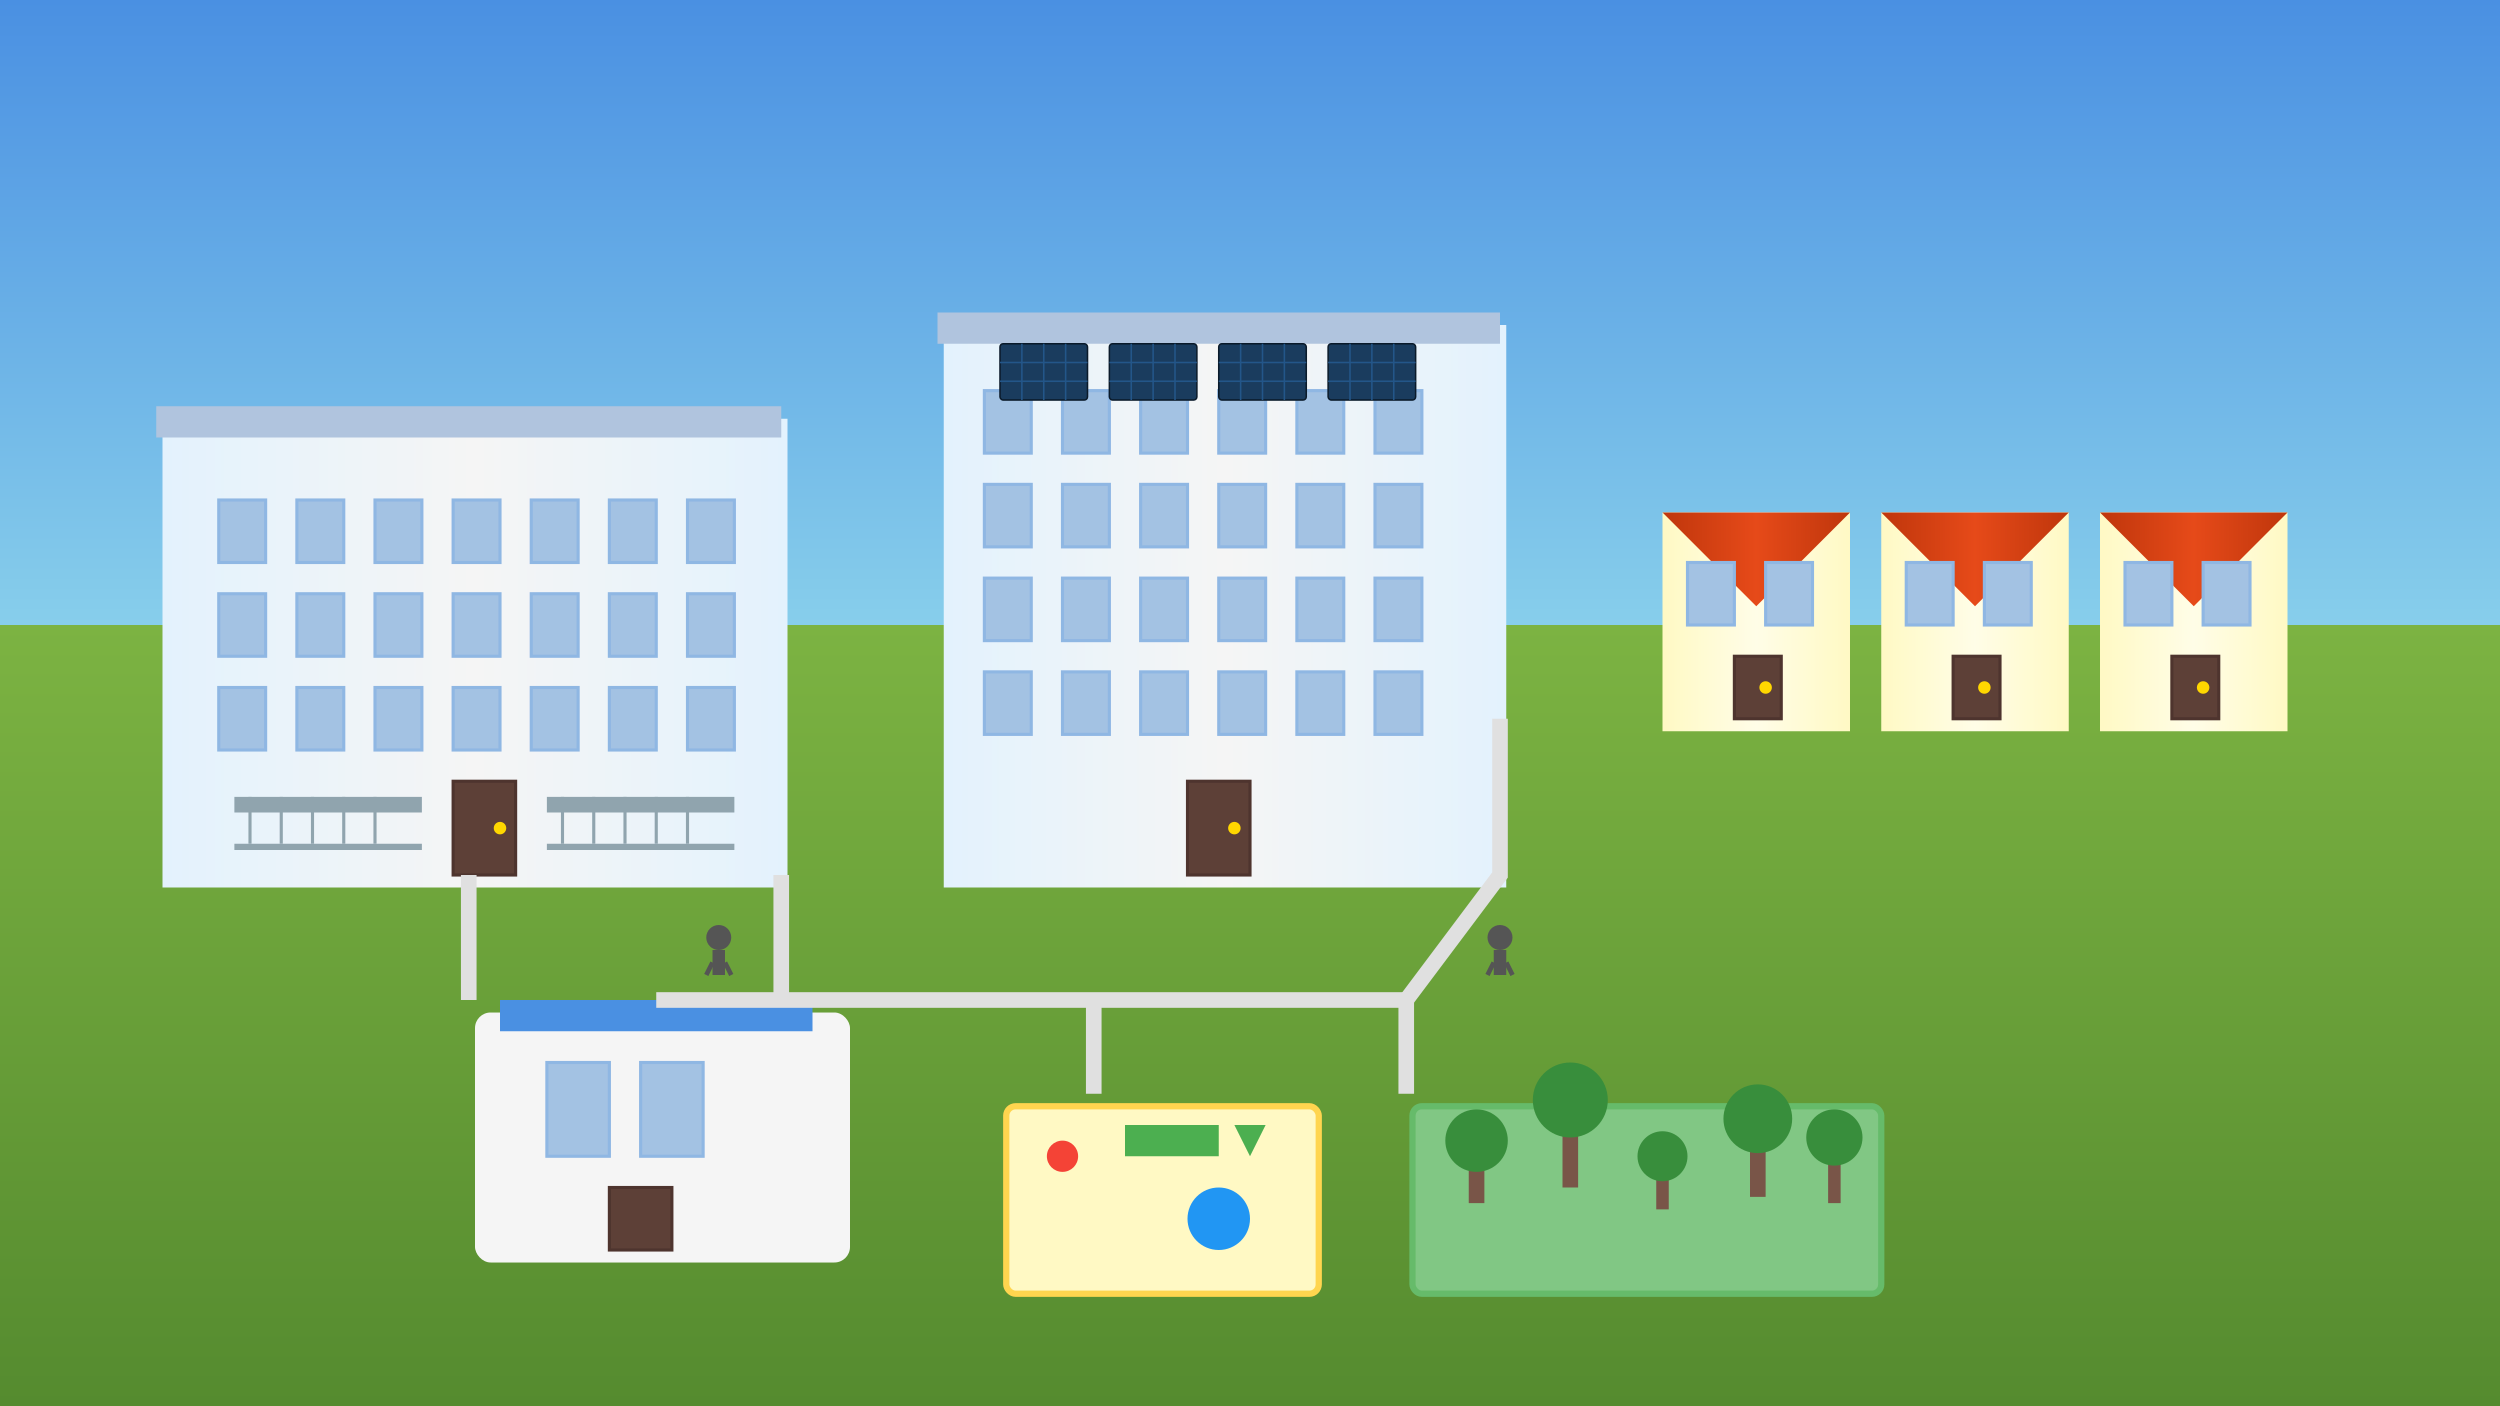 <?xml version="1.0" encoding="UTF-8"?>
<svg width="800" height="450" viewBox="0 0 800 450" xmlns="http://www.w3.org/2000/svg">
  <!-- Definitions for gradients and filters -->
  <defs>
    <linearGradient id="skyGradient" x1="0%" y1="0%" x2="0%" y2="100%">
      <stop offset="0%" style="stop-color:#4a90e2;stop-opacity:1" />
      <stop offset="100%" style="stop-color:#87ceeb;stop-opacity:1" />
    </linearGradient>
    <linearGradient id="groundGradient" x1="0%" y1="0%" x2="0%" y2="100%">
      <stop offset="0%" style="stop-color:#7cb342;stop-opacity:1" />
      <stop offset="100%" style="stop-color:#558b2f;stop-opacity:1" />
    </linearGradient>
    <linearGradient id="buildingGradient1" x1="0%" y1="0%" x2="100%" y2="0%">
      <stop offset="0%" style="stop-color:#e3f2fd;stop-opacity:1" />
      <stop offset="50%" style="stop-color:#f5f5f5;stop-opacity:1" />
      <stop offset="100%" style="stop-color:#e3f2fd;stop-opacity:1" />
    </linearGradient>
    <linearGradient id="buildingGradient2" x1="0%" y1="0%" x2="100%" y2="0%">
      <stop offset="0%" style="stop-color:#fff9c4;stop-opacity:1" />
      <stop offset="50%" style="stop-color:#fffde7;stop-opacity:1" />
      <stop offset="100%" style="stop-color:#fff9c4;stop-opacity:1" />
    </linearGradient>
    <linearGradient id="roofGradient" x1="0%" y1="0%" x2="100%" y2="0%">
      <stop offset="0%" style="stop-color:#bf360c;stop-opacity:1" />
      <stop offset="50%" style="stop-color:#e64a19;stop-opacity:1" />
      <stop offset="100%" style="stop-color:#bf360c;stop-opacity:1" />
    </linearGradient>
    <filter id="shadow" x="-20%" y="-20%" width="140%" height="140%">
      <feGaussianBlur in="SourceAlpha" stdDeviation="3" />
      <feOffset dx="2" dy="4" result="offsetblur" />
      <feComponentTransfer>
        <feFuncA type="linear" slope="0.3" />
      </feComponentTransfer>
      <feMerge>
        <feMergeNode />
        <feMergeNode in="SourceGraphic" />
      </feMerge>
    </filter>
  </defs>

  <!-- Background layers -->
  <rect width="800" height="200" fill="url(#skyGradient)" />
  <rect y="200" width="800" height="250" fill="url(#groundGradient)" />

  <!-- Housing complex -->
  <!-- Main apartment building 1 -->
  <g transform="translate(50, 130)">
    <rect width="200" height="150" fill="url(#buildingGradient1)" filter="url(#shadow)" />
    <rect width="200" height="10" fill="#b0c4de" />
    
    <!-- Windows -->
    <rect x="20" y="30" width="15" height="20" fill="#a3c2e3" stroke="#8fb7e3" stroke-width="1" />
    <rect x="45" y="30" width="15" height="20" fill="#a3c2e3" stroke="#8fb7e3" stroke-width="1" />
    <rect x="70" y="30" width="15" height="20" fill="#a3c2e3" stroke="#8fb7e3" stroke-width="1" />
    <rect x="95" y="30" width="15" height="20" fill="#a3c2e3" stroke="#8fb7e3" stroke-width="1" />
    <rect x="120" y="30" width="15" height="20" fill="#a3c2e3" stroke="#8fb7e3" stroke-width="1" />
    <rect x="145" y="30" width="15" height="20" fill="#a3c2e3" stroke="#8fb7e3" stroke-width="1" />
    <rect x="170" y="30" width="15" height="20" fill="#a3c2e3" stroke="#8fb7e3" stroke-width="1" />
    
    <rect x="20" y="60" width="15" height="20" fill="#a3c2e3" stroke="#8fb7e3" stroke-width="1" />
    <rect x="45" y="60" width="15" height="20" fill="#a3c2e3" stroke="#8fb7e3" stroke-width="1" />
    <rect x="70" y="60" width="15" height="20" fill="#a3c2e3" stroke="#8fb7e3" stroke-width="1" />
    <rect x="95" y="60" width="15" height="20" fill="#a3c2e3" stroke="#8fb7e3" stroke-width="1" />
    <rect x="120" y="60" width="15" height="20" fill="#a3c2e3" stroke="#8fb7e3" stroke-width="1" />
    <rect x="145" y="60" width="15" height="20" fill="#a3c2e3" stroke="#8fb7e3" stroke-width="1" />
    <rect x="170" y="60" width="15" height="20" fill="#a3c2e3" stroke="#8fb7e3" stroke-width="1" />
    
    <rect x="20" y="90" width="15" height="20" fill="#a3c2e3" stroke="#8fb7e3" stroke-width="1" />
    <rect x="45" y="90" width="15" height="20" fill="#a3c2e3" stroke="#8fb7e3" stroke-width="1" />
    <rect x="70" y="90" width="15" height="20" fill="#a3c2e3" stroke="#8fb7e3" stroke-width="1" />
    <rect x="95" y="90" width="15" height="20" fill="#a3c2e3" stroke="#8fb7e3" stroke-width="1" />
    <rect x="120" y="90" width="15" height="20" fill="#a3c2e3" stroke="#8fb7e3" stroke-width="1" />
    <rect x="145" y="90" width="15" height="20" fill="#a3c2e3" stroke="#8fb7e3" stroke-width="1" />
    <rect x="170" y="90" width="15" height="20" fill="#a3c2e3" stroke="#8fb7e3" stroke-width="1" />
    
    <!-- Door -->
    <rect x="95" y="120" width="20" height="30" fill="#5d4037" stroke="#4e342e" stroke-width="1" />
    <circle cx="110" cy="135" r="2" fill="#ffd700" />
    
    <!-- Balconies -->
    <rect x="25" y="125" width="60" height="5" fill="#90a4ae" />
    <line x1="30" y1="125" x2="30" y2="140" stroke="#90a4ae" stroke-width="1" />
    <line x1="40" y1="125" x2="40" y2="140" stroke="#90a4ae" stroke-width="1" />
    <line x1="50" y1="125" x2="50" y2="140" stroke="#90a4ae" stroke-width="1" />
    <line x1="60" y1="125" x2="60" y2="140" stroke="#90a4ae" stroke-width="1" />
    <line x1="70" y1="125" x2="70" y2="140" stroke="#90a4ae" stroke-width="1" />
    <rect x="25" y="140" width="60" height="2" fill="#90a4ae" />
    
    <rect x="125" y="125" width="60" height="5" fill="#90a4ae" />
    <line x1="130" y1="125" x2="130" y2="140" stroke="#90a4ae" stroke-width="1" />
    <line x1="140" y1="125" x2="140" y2="140" stroke="#90a4ae" stroke-width="1" />
    <line x1="150" y1="125" x2="150" y2="140" stroke="#90a4ae" stroke-width="1" />
    <line x1="160" y1="125" x2="160" y2="140" stroke="#90a4ae" stroke-width="1" />
    <line x1="170" y1="125" x2="170" y2="140" stroke="#90a4ae" stroke-width="1" />
    <rect x="125" y="140" width="60" height="2" fill="#90a4ae" />
  </g>
  
  <!-- Main apartment building 2 -->
  <g transform="translate(300, 100)">
    <rect width="180" height="180" fill="url(#buildingGradient1)" filter="url(#shadow)" />
    <rect width="180" height="10" fill="#b0c4de" />
    
    <!-- Windows -->
    <rect x="15" y="25" width="15" height="20" fill="#a3c2e3" stroke="#8fb7e3" stroke-width="1" />
    <rect x="40" y="25" width="15" height="20" fill="#a3c2e3" stroke="#8fb7e3" stroke-width="1" />
    <rect x="65" y="25" width="15" height="20" fill="#a3c2e3" stroke="#8fb7e3" stroke-width="1" />
    <rect x="90" y="25" width="15" height="20" fill="#a3c2e3" stroke="#8fb7e3" stroke-width="1" />
    <rect x="115" y="25" width="15" height="20" fill="#a3c2e3" stroke="#8fb7e3" stroke-width="1" />
    <rect x="140" y="25" width="15" height="20" fill="#a3c2e3" stroke="#8fb7e3" stroke-width="1" />
    
    <rect x="15" y="55" width="15" height="20" fill="#a3c2e3" stroke="#8fb7e3" stroke-width="1" />
    <rect x="40" y="55" width="15" height="20" fill="#a3c2e3" stroke="#8fb7e3" stroke-width="1" />
    <rect x="65" y="55" width="15" height="20" fill="#a3c2e3" stroke="#8fb7e3" stroke-width="1" />
    <rect x="90" y="55" width="15" height="20" fill="#a3c2e3" stroke="#8fb7e3" stroke-width="1" />
    <rect x="115" y="55" width="15" height="20" fill="#a3c2e3" stroke="#8fb7e3" stroke-width="1" />
    <rect x="140" y="55" width="15" height="20" fill="#a3c2e3" stroke="#8fb7e3" stroke-width="1" />
    
    <rect x="15" y="85" width="15" height="20" fill="#a3c2e3" stroke="#8fb7e3" stroke-width="1" />
    <rect x="40" y="85" width="15" height="20" fill="#a3c2e3" stroke="#8fb7e3" stroke-width="1" />
    <rect x="65" y="85" width="15" height="20" fill="#a3c2e3" stroke="#8fb7e3" stroke-width="1" />
    <rect x="90" y="85" width="15" height="20" fill="#a3c2e3" stroke="#8fb7e3" stroke-width="1" />
    <rect x="115" y="85" width="15" height="20" fill="#a3c2e3" stroke="#8fb7e3" stroke-width="1" />
    <rect x="140" y="85" width="15" height="20" fill="#a3c2e3" stroke="#8fb7e3" stroke-width="1" />
    
    <rect x="15" y="115" width="15" height="20" fill="#a3c2e3" stroke="#8fb7e3" stroke-width="1" />
    <rect x="40" y="115" width="15" height="20" fill="#a3c2e3" stroke="#8fb7e3" stroke-width="1" />
    <rect x="65" y="115" width="15" height="20" fill="#a3c2e3" stroke="#8fb7e3" stroke-width="1" />
    <rect x="90" y="115" width="15" height="20" fill="#a3c2e3" stroke="#8fb7e3" stroke-width="1" />
    <rect x="115" y="115" width="15" height="20" fill="#a3c2e3" stroke="#8fb7e3" stroke-width="1" />
    <rect x="140" y="115" width="15" height="20" fill="#a3c2e3" stroke="#8fb7e3" stroke-width="1" />
    
    <!-- Door -->
    <rect x="80" y="150" width="20" height="30" fill="#5d4037" stroke="#4e342e" stroke-width="1" />
    <circle cx="95" cy="165" r="2" fill="#ffd700" />
    
    <!-- Solar panels on roof -->
    <g transform="translate(20, 10)">
      <rect width="28" height="18" rx="1" ry="1" fill="#1a3c5e" stroke="#0a1a2a" stroke-width="0.5" />
      <line x1="0" y1="6" x2="28" y2="6" stroke="#235689" stroke-width="0.5" />
      <line x1="0" y1="12" x2="28" y2="12" stroke="#235689" stroke-width="0.5" />
      <line x1="7" y1="0" x2="7" y2="18" stroke="#235689" stroke-width="0.5" />
      <line x1="14" y1="0" x2="14" y2="18" stroke="#235689" stroke-width="0.5" />
      <line x1="21" y1="0" x2="21" y2="18" stroke="#235689" stroke-width="0.5" />
    </g>
    
    <g transform="translate(55, 10)">
      <rect width="28" height="18" rx="1" ry="1" fill="#1a3c5e" stroke="#0a1a2a" stroke-width="0.5" />
      <line x1="0" y1="6" x2="28" y2="6" stroke="#235689" stroke-width="0.5" />
      <line x1="0" y1="12" x2="28" y2="12" stroke="#235689" stroke-width="0.5" />
      <line x1="7" y1="0" x2="7" y2="18" stroke="#235689" stroke-width="0.5" />
      <line x1="14" y1="0" x2="14" y2="18" stroke="#235689" stroke-width="0.5" />
      <line x1="21" y1="0" x2="21" y2="18" stroke="#235689" stroke-width="0.5" />
    </g>
    
    <g transform="translate(90, 10)">
      <rect width="28" height="18" rx="1" ry="1" fill="#1a3c5e" stroke="#0a1a2a" stroke-width="0.5" />
      <line x1="0" y1="6" x2="28" y2="6" stroke="#235689" stroke-width="0.5" />
      <line x1="0" y1="12" x2="28" y2="12" stroke="#235689" stroke-width="0.5" />
      <line x1="7" y1="0" x2="7" y2="18" stroke="#235689" stroke-width="0.5" />
      <line x1="14" y1="0" x2="14" y2="18" stroke="#235689" stroke-width="0.5" />
      <line x1="21" y1="0" x2="21" y2="18" stroke="#235689" stroke-width="0.5" />
    </g>
    
    <g transform="translate(125, 10)">
      <rect width="28" height="18" rx="1" ry="1" fill="#1a3c5e" stroke="#0a1a2a" stroke-width="0.5" />
      <line x1="0" y1="6" x2="28" y2="6" stroke="#235689" stroke-width="0.5" />
      <line x1="0" y1="12" x2="28" y2="12" stroke="#235689" stroke-width="0.5" />
      <line x1="7" y1="0" x2="7" y2="18" stroke="#235689" stroke-width="0.5" />
      <line x1="14" y1="0" x2="14" y2="18" stroke="#235689" stroke-width="0.5" />
      <line x1="21" y1="0" x2="21" y2="18" stroke="#235689" stroke-width="0.5" />
    </g>
  </g>
  
  <!-- Townhouse row -->
  <g transform="translate(530, 160)">
    <!-- House 1 -->
    <rect x="0" y="0" width="60" height="70" fill="url(#buildingGradient2)" filter="url(#shadow)" />
    <polygon points="0,0 30,30 60,0" fill="url(#roofGradient)" filter="url(#shadow)" />
    <rect x="10" y="20" width="15" height="20" fill="#a3c2e3" stroke="#8fb7e3" stroke-width="1" />
    <rect x="35" y="20" width="15" height="20" fill="#a3c2e3" stroke="#8fb7e3" stroke-width="1" />
    <rect x="25" y="50" width="15" height="20" fill="#5d4037" stroke="#4e342e" stroke-width="1" />
    <circle cx="35" cy="60" r="2" fill="#ffd700" />
    
    <!-- House 2 -->
    <rect x="70" y="0" width="60" height="70" fill="url(#buildingGradient2)" filter="url(#shadow)" />
    <polygon points="70,0 100,30 130,0" fill="url(#roofGradient)" filter="url(#shadow)" />
    <rect x="80" y="20" width="15" height="20" fill="#a3c2e3" stroke="#8fb7e3" stroke-width="1" />
    <rect x="105" y="20" width="15" height="20" fill="#a3c2e3" stroke="#8fb7e3" stroke-width="1" />
    <rect x="95" y="50" width="15" height="20" fill="#5d4037" stroke="#4e342e" stroke-width="1" />
    <circle cx="105" cy="60" r="2" fill="#ffd700" />
    
    <!-- House 3 -->
    <rect x="140" y="0" width="60" height="70" fill="url(#buildingGradient2)" filter="url(#shadow)" />
    <polygon points="140,0 170,30 200,0" fill="url(#roofGradient)" filter="url(#shadow)" />
    <rect x="150" y="20" width="15" height="20" fill="#a3c2e3" stroke="#8fb7e3" stroke-width="1" />
    <rect x="175" y="20" width="15" height="20" fill="#a3c2e3" stroke="#8fb7e3" stroke-width="1" />
    <rect x="165" y="50" width="15" height="20" fill="#5d4037" stroke="#4e342e" stroke-width="1" />
    <circle cx="175" cy="60" r="2" fill="#ffd700" />
  </g>
  
  <!-- Community center -->
  <rect x="150" y="320" width="120" height="80" rx="5" ry="5" fill="#f5f5f5" filter="url(#shadow)" />
  <rect x="160" y="320" width="100" height="10" fill="#4a90e2" />
  <rect x="175" y="340" width="20" height="30" fill="#a3c2e3" stroke="#8fb7e3" stroke-width="1" />
  <rect x="205" y="340" width="20" height="30" fill="#a3c2e3" stroke="#8fb7e3" stroke-width="1" />
  <rect x="195" y="380" width="20" height="20" fill="#5d4037" stroke="#4e342e" stroke-width="1" />
  
  <!-- Playground -->
  <rect x="320" y="350" width="100" height="60" rx="3" ry="3" fill="#fff9c4" stroke="#ffd54f" stroke-width="2" filter="url(#shadow)" />
  <circle cx="340" cy="370" r="5" fill="#f44336" />
  <rect x="360" y="360" width="30" height="10" fill="#4caf50" />
  <polygon points="395,360 405,360 400,370" fill="#4caf50" />
  <circle cx="390" cy="390" r="10" fill="#2196f3" />
  
  <!-- Garden/green space -->
  <rect x="450" y="350" width="150" height="60" rx="3" ry="3" fill="#81c784" stroke="#66bb6a" stroke-width="2" filter="url(#shadow)" />
  
  <!-- Trees -->
  <g transform="translate(470, 370)">
    <rect x="0" y="0" width="5" height="15" fill="#795548" />
    <circle cx="2.5" cy="-5" r="10" fill="#388e3c" />
  </g>
  
  <g transform="translate(500, 360)">
    <rect x="0" y="0" width="5" height="20" fill="#795548" />
    <circle cx="2.5" cy="-8" r="12" fill="#388e3c" />
  </g>
  
  <g transform="translate(530, 375)">
    <rect x="0" y="0" width="4" height="12" fill="#795548" />
    <circle cx="2" cy="-5" r="8" fill="#388e3c" />
  </g>
  
  <g transform="translate(560, 365)">
    <rect x="0" y="0" width="5" height="18" fill="#795548" />
    <circle cx="2.5" cy="-7" r="11" fill="#388e3c" />
  </g>
  
  <g transform="translate(585, 370)">
    <rect x="0" y="0" width="4" height="15" fill="#795548" />
    <circle cx="2" cy="-6" r="9" fill="#388e3c" />
  </g>
  
  <!-- Paths -->
  <path d="M250,280 L250,320 L210,320 M250,320 L350,320 L350,350 M350,320 L450,320 L450,350" fill="none" stroke="#e0e0e0" stroke-width="5" />
  <path d="M480,230 L480,280 L450,320" fill="none" stroke="#e0e0e0" stroke-width="5" />
  <path d="M150,280 L150,320" fill="none" stroke="#e0e0e0" stroke-width="5" />
  
  <!-- People -->
  <g transform="translate(230, 300)">
    <circle cx="0" cy="0" r="4" fill="#555" />
    <rect x="-2" y="4" width="4" height="8" fill="#555" />
    <line x1="-2" y1="8" x2="-4" y2="12" stroke="#555" stroke-width="1.5" />
    <line x1="2" y1="8" x2="4" y2="12" stroke="#555" stroke-width="1.5" />
  </g>
  
  <g transform="translate(480, 300)">
    <circle cx="0" cy="0" r="4" fill="#555" />
    <rect x="-2" y="4" width="4" height="8" fill="#555" />
    <line x1="-2" y1="8" x2="-4" y2="12" stroke="#555" stroke-width="1.5" />
    <line x1="2" y1="8" x2="4" y2="12" stroke="#555" stroke-width="1.5" />
  </g>
</svg>